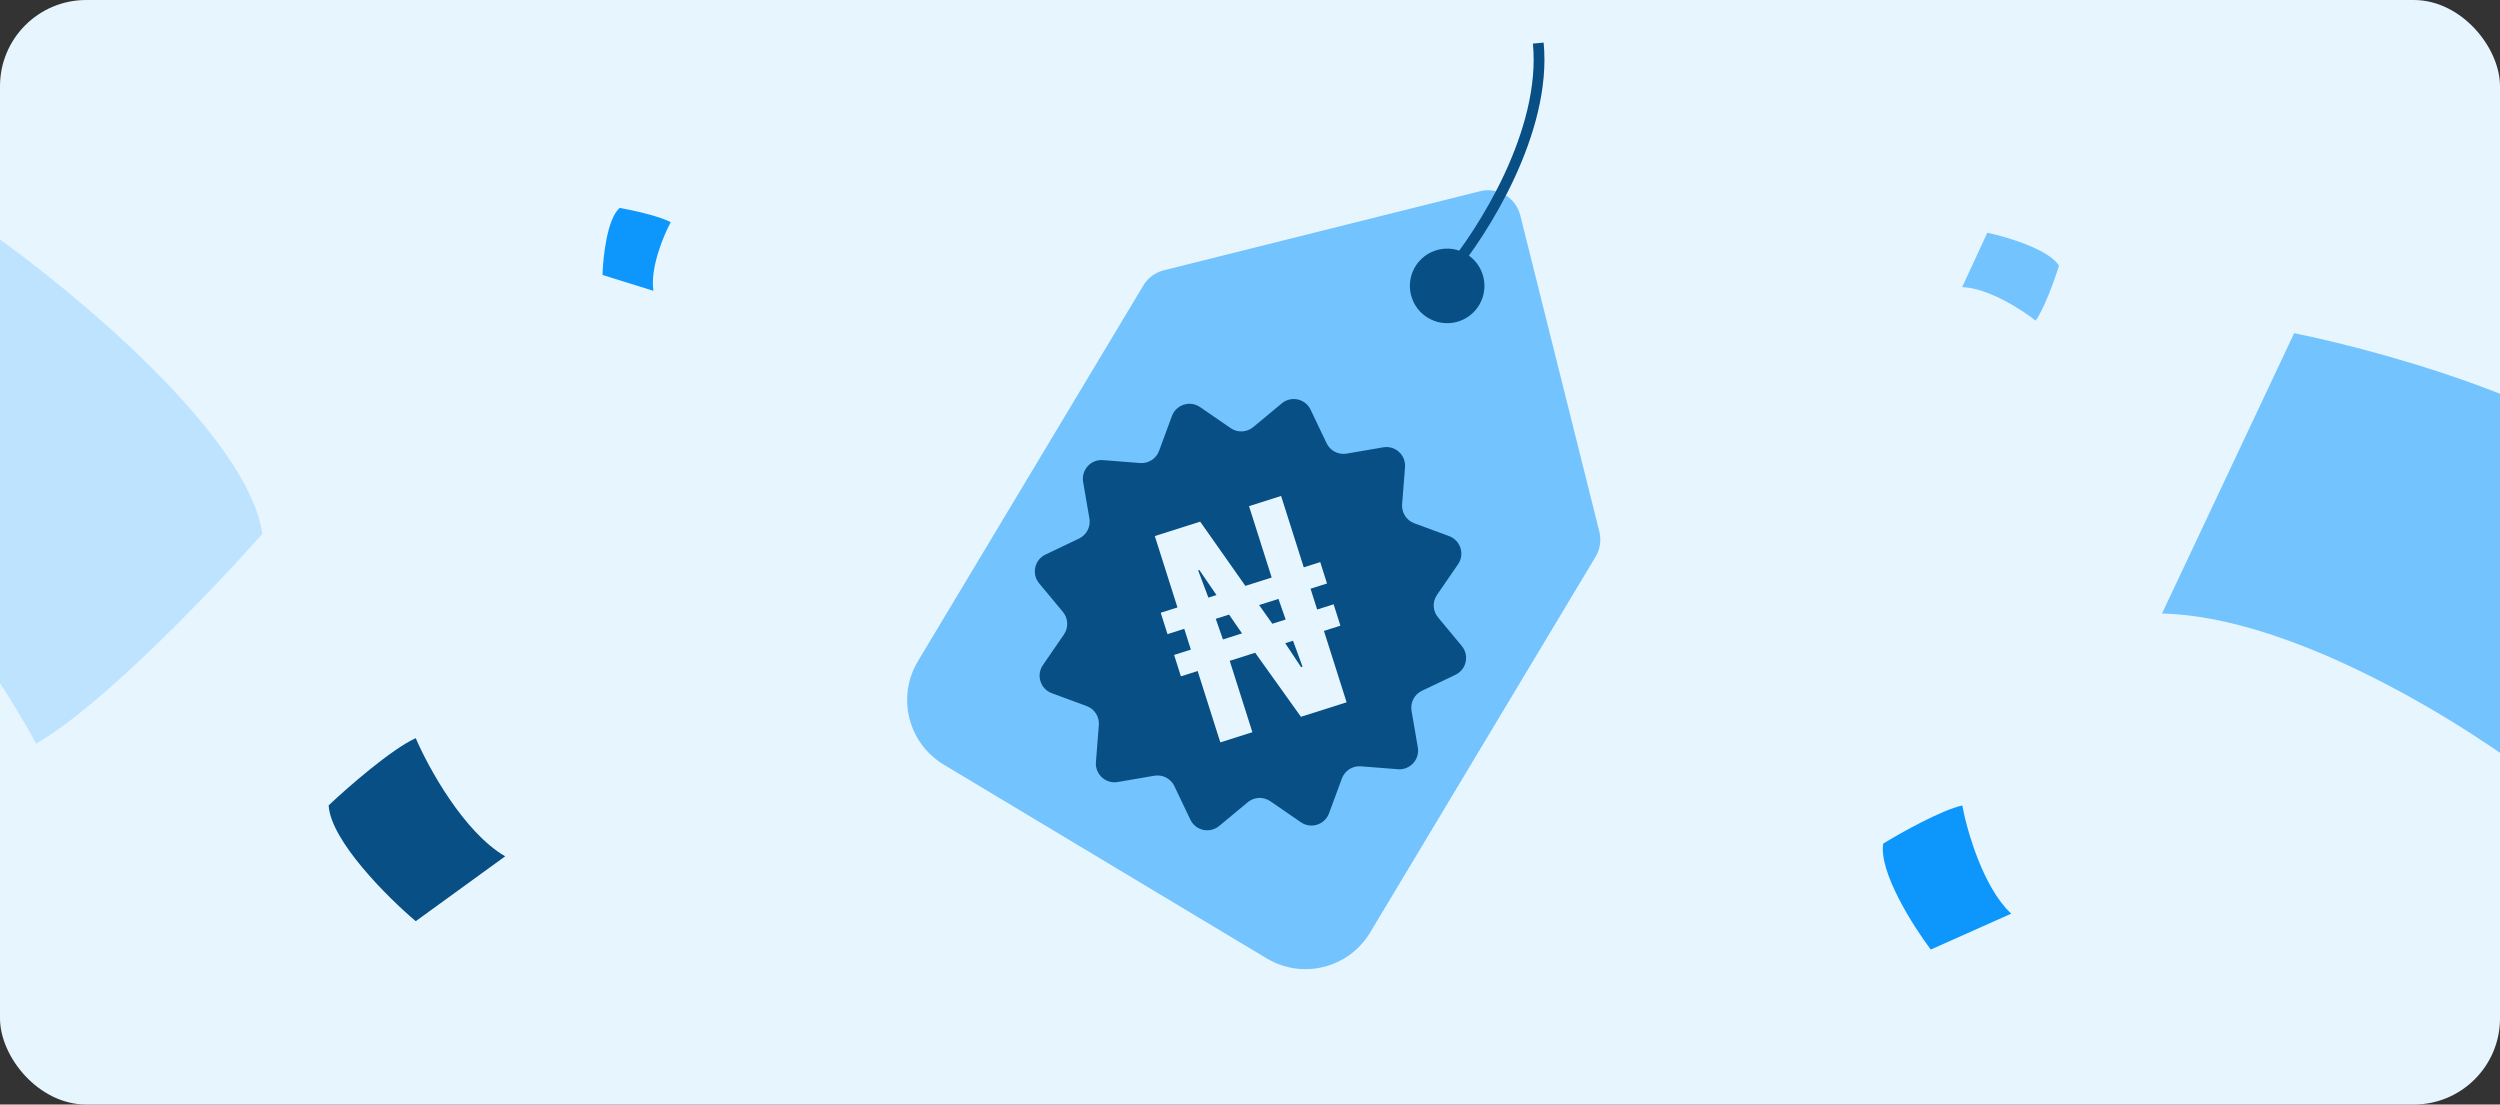 <svg width="464" height="205" viewBox="0 0 464 205" fill="none" xmlns="http://www.w3.org/2000/svg">
<rect x="0" y="0" width="464" height="205" fill="#333333" stroke="none"/>
<g clip-path="url(#clip0_6525_25359)">
<rect width="464" height="205" rx="16" fill="#E7F5FF"/>
<path d="M212.214 52.971C213.054 51.572 214.414 50.564 215.997 50.168L274.701 35.492C277.996 34.668 281.336 36.672 282.16 39.967L296.836 98.671C297.232 100.254 296.982 101.929 296.143 103.328L254.291 173.082C250.318 179.704 241.729 181.851 235.107 177.878L175.158 141.909C168.536 137.936 166.389 129.347 170.362 122.726L212.214 52.971Z" fill="#73C3FE"/>
<path d="M259.138 69.886L259.225 69.742L259.138 69.886Z" fill="#73C3FE"/>
<circle cx="268.594" cy="53.063" r="6.92" transform="rotate(75.963 268.594 53.063)" fill="#074F85"/>
<path d="M217.511 77.213C218.294 75.091 220.866 74.275 222.731 75.556L228.413 79.463C229.693 80.343 231.401 80.265 232.596 79.272L237.898 74.864C239.638 73.418 242.274 73.997 243.247 76.039L246.215 82.263C246.883 83.665 248.402 84.452 249.933 84.19L256.729 83.023C258.959 82.641 260.952 84.46 260.774 86.715L260.232 93.59C260.11 95.138 261.032 96.579 262.489 97.117L268.958 99.505C271.08 100.288 271.897 102.86 270.615 104.724L266.708 110.407C265.828 111.686 265.906 113.395 266.899 114.59L271.307 119.892C272.753 121.632 272.175 124.268 270.132 125.241L263.908 128.209C262.506 128.877 261.719 130.396 261.982 131.927L263.148 138.723C263.531 140.953 261.711 142.946 259.456 142.768L252.582 142.226C251.033 142.104 249.592 143.025 249.055 144.483L246.667 150.952C245.883 153.074 243.311 153.891 241.447 152.609L235.765 148.702C234.485 147.822 232.776 147.9 231.582 148.893L226.279 153.301C224.539 154.747 221.903 154.168 220.93 152.126L217.963 145.902C217.294 144.5 215.775 143.713 214.244 143.975L207.448 145.142C205.218 145.525 203.225 143.705 203.403 141.45L203.946 134.576C204.068 133.027 203.146 131.586 201.689 131.048L195.219 128.66C193.097 127.877 192.281 125.305 193.562 123.441L197.469 117.759C198.349 116.479 198.271 114.77 197.279 113.575L192.87 108.273C191.424 106.533 192.003 103.897 194.045 102.924L200.27 99.956C201.672 99.288 202.458 97.769 202.196 96.238L201.029 89.442C200.647 87.212 202.466 85.219 204.721 85.397L211.596 85.939C213.144 86.062 214.585 85.14 215.123 83.683L217.511 77.213Z" fill="#074F85"/>
<path d="M226.49 137.787L222.285 124.539L219.174 125.526L217.913 121.557L221.024 120.57L219.798 116.708L216.687 117.695L215.427 113.726L218.538 112.739L214.332 99.49L222.753 96.817L231.143 108.737L236.024 107.188L231.818 93.939L237.772 92.049L241.978 105.297L245.035 104.327L246.295 108.296L243.238 109.267L244.464 113.128L247.521 112.158L248.781 116.127L245.724 117.097L249.93 130.346L241.455 133.036L232.958 121.15L228.238 122.649L232.444 135.897L226.49 137.787ZM226.978 118.68L230.518 117.556L228.112 114.068L225.645 114.852L226.978 118.68ZM241.481 123.817L241.749 123.732L239.985 118.92L238.536 119.379L241.481 123.817ZM224.277 110.917L225.779 110.44L222.589 105.785L222.375 105.853L224.277 110.917ZM236.15 115.768L238.617 114.984L237.284 111.157L233.69 112.298L236.15 115.768Z" fill="#E7F5FF"/>
<path d="M269.002 50.5C275.169 43.166 287.102 24.4 285.502 8" stroke="#074F85" stroke-width="2"/>
<path d="M93.76 158.932C86.072 154.46 79.491 142.447 77.162 137C72.619 139.064 64.494 146.174 61 149.471C61.349 156.008 71.92 166.53 77.162 170.973L93.76 158.932Z" fill="#074F85"/>
<path d="M121.273 53.976C120.642 49.717 123.151 43.714 124.485 41.244C122.359 40.084 117.282 38.993 115.01 38.593C112.679 40.611 111.917 47.726 111.828 51.032L121.273 53.976Z" fill="#0D97FD"/>
<path d="M373.284 169.576C368.097 164.75 365.067 154.176 364.2 149.493C360.323 150.347 352.801 154.565 349.524 156.568C348.668 161.773 355.047 171.85 358.344 176.238L373.284 169.576Z" fill="#0D97FD"/>
<path d="M364.177 53.289C368.99 53.439 375.27 57.494 377.808 59.504C379.41 57.333 381.373 51.809 382.154 49.319C380.264 46.272 372.493 43.969 368.843 43.198L364.177 53.289Z" fill="#73C3FE"/>
<path d="M401.272 113.865C426.211 114.468 458.62 135.1 471.707 145.34C480.083 134.128 490.443 105.673 494.576 92.848C484.884 77.254 444.685 65.678 425.796 61.839L401.272 113.865Z" fill="#73C3FE"/>
<path d="M-45.214 80.937C-22.608 91.487 -1.187 123.38 6.697 138.007C18.865 131.093 39.763 109.178 48.691 99.084C46.062 80.913 13.874 54.193 -1.891 43.105L-45.214 80.937Z" fill="#BDE3FF"/>
</g>
<defs>
<clipPath id="clip0_6525_25359">
<rect width="464" height="205" rx="16" fill="white"/>
</clipPath>
</defs>
</svg>

